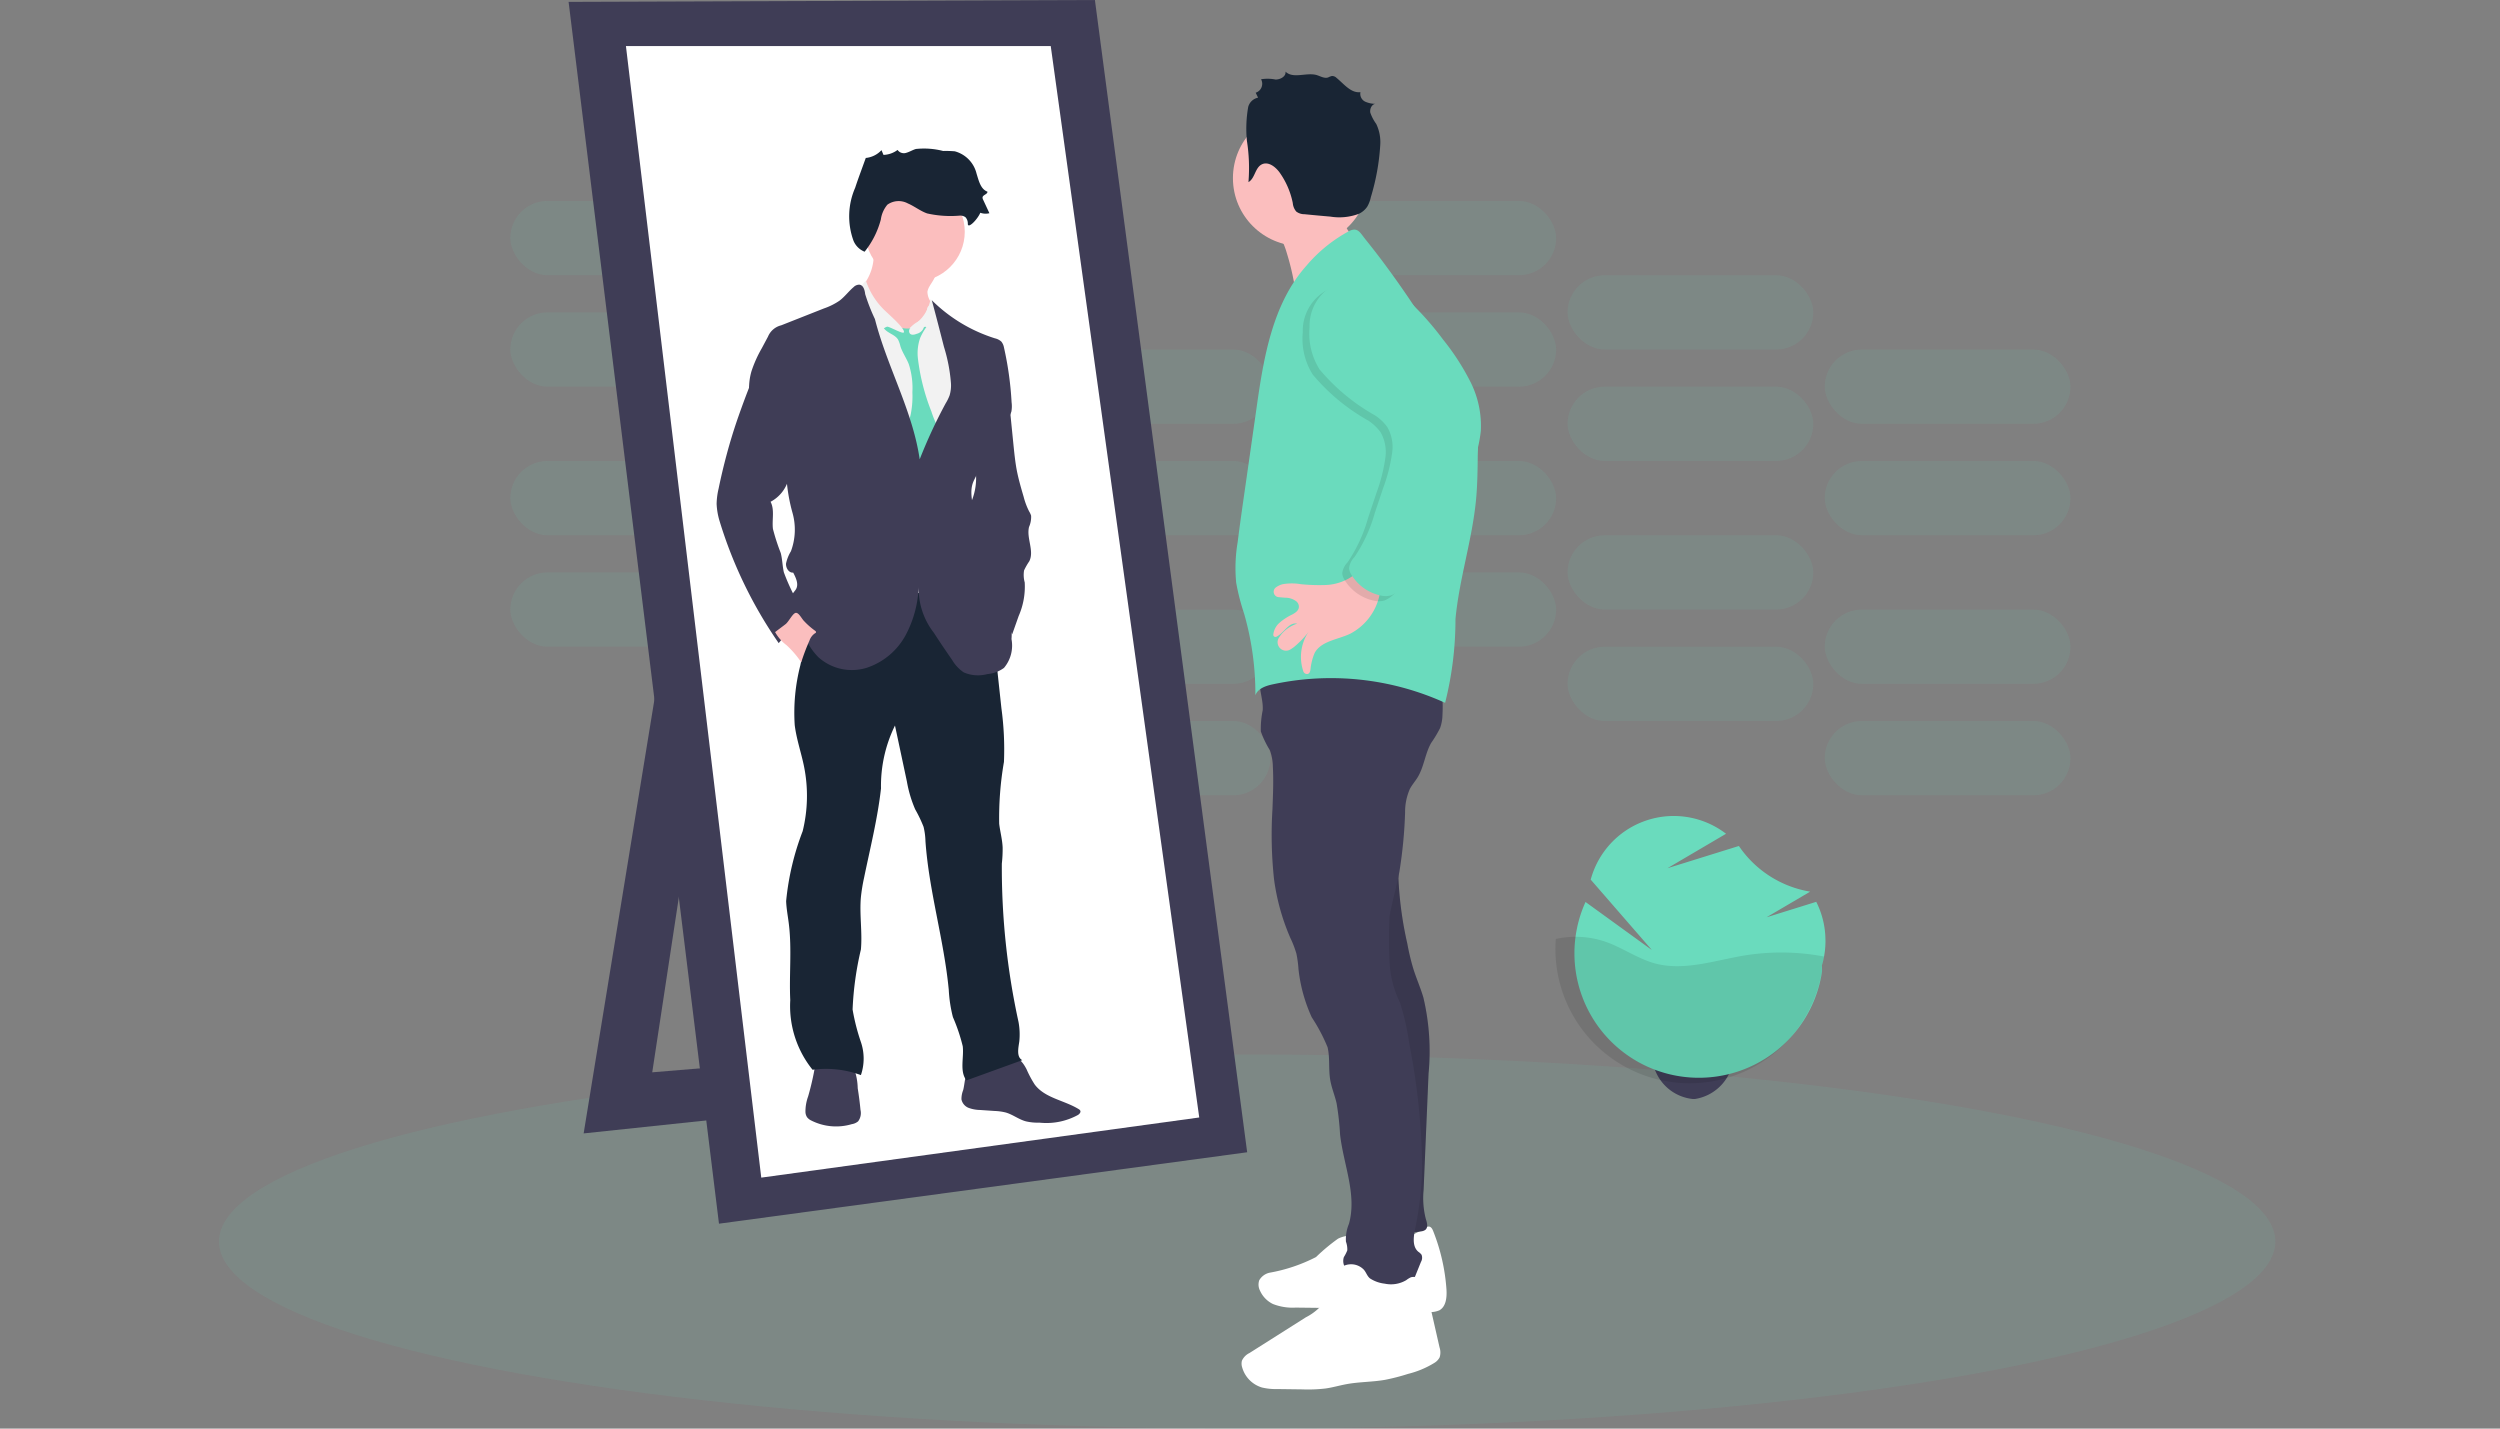 <svg xmlns="http://www.w3.org/2000/svg" width="105" height="60" viewBox="0 0 105 60">
  <rect x="0" y="0" width="105" height="60" fill="#808080" stroke="none"/>
  <g id="Group_792" data-name="Group 792" transform="translate(1600 2648)">
    <rect id="Rectangle_858" data-name="Rectangle 858" width="105" height="60" transform="translate(-1600 -2648)" fill="none"/>
    <g id="career" transform="translate(-1590.803 -2648)">
      <rect id="Rectangle_812" data-name="Rectangle 812" width="10.321" height="3.12" rx="1.56" transform="translate(12.237 24.041)" fill="#6adbbd" opacity="0.1"/>
      <rect id="Rectangle_813" data-name="Rectangle 813" width="10.321" height="3.12" rx="1.56" transform="translate(23.038 27.162)" fill="#6adbbd" opacity="0.1"/>
      <rect id="Rectangle_814" data-name="Rectangle 814" width="10.321" height="3.12" rx="1.56" transform="translate(33.839 30.282)" fill="#6adbbd" opacity="0.1"/>
      <rect id="Rectangle_815" data-name="Rectangle 815" width="10.321" height="3.12" rx="1.56" transform="translate(12.237 19.361)" fill="#6adbbd" opacity="0.1"/>
      <rect id="Rectangle_816" data-name="Rectangle 816" width="10.321" height="3.12" rx="1.56" transform="translate(23.038 22.481)" fill="#6adbbd" opacity="0.1"/>
      <rect id="Rectangle_817" data-name="Rectangle 817" width="10.321" height="3.12" rx="1.56" transform="translate(33.839 25.602)" fill="#6adbbd" opacity="0.1"/>
      <rect id="Rectangle_818" data-name="Rectangle 818" width="10.321" height="3.12" rx="1.56" transform="translate(45.84 24.041)" fill="#6adbbd" opacity="0.1"/>
      <rect id="Rectangle_819" data-name="Rectangle 819" width="10.321" height="3.12" rx="1.56" transform="translate(56.641 27.162)" fill="#6adbbd" opacity="0.1"/>
      <rect id="Rectangle_820" data-name="Rectangle 820" width="10.321" height="3.12" rx="1.56" transform="translate(67.442 30.282)" fill="#6adbbd" opacity="0.1"/>
      <rect id="Rectangle_821" data-name="Rectangle 821" width="10.321" height="3.12" rx="1.56" transform="translate(45.84 19.361)" fill="#6adbbd" opacity="0.1"/>
      <rect id="Rectangle_822" data-name="Rectangle 822" width="10.321" height="3.12" rx="1.56" transform="translate(56.641 22.481)" fill="#6adbbd" opacity="0.1"/>
      <rect id="Rectangle_823" data-name="Rectangle 823" width="10.321" height="3.12" rx="1.56" transform="translate(67.442 25.602)" fill="#6adbbd" opacity="0.1"/>
      <rect id="Rectangle_824" data-name="Rectangle 824" width="10.321" height="3.12" rx="1.56" transform="translate(12.237 13.12)" fill="#6adbbd" opacity="0.1"/>
      <rect id="Rectangle_825" data-name="Rectangle 825" width="10.321" height="3.12" rx="1.56" transform="translate(23.038 16.24)" fill="#6adbbd" opacity="0.1"/>
      <rect id="Rectangle_826" data-name="Rectangle 826" width="10.321" height="3.12" rx="1.56" transform="translate(33.839 19.361)" fill="#6adbbd" opacity="0.1"/>
      <rect id="Rectangle_827" data-name="Rectangle 827" width="10.321" height="3.12" rx="1.56" transform="translate(12.237 8.439)" fill="#6adbbd" opacity="0.1"/>
      <rect id="Rectangle_828" data-name="Rectangle 828" width="10.321" height="3.12" rx="1.56" transform="translate(23.038 11.56)" fill="#6adbbd" opacity="0.1"/>
      <rect id="Rectangle_829" data-name="Rectangle 829" width="10.321" height="3.12" rx="1.56" transform="translate(33.839 14.68)" fill="#6adbbd" opacity="0.1"/>
      <rect id="Rectangle_830" data-name="Rectangle 830" width="10.321" height="3.12" rx="1.56" transform="translate(45.84 13.12)" fill="#6adbbd" opacity="0.1"/>
      <rect id="Rectangle_831" data-name="Rectangle 831" width="10.321" height="3.12" rx="1.56" transform="translate(56.641 16.24)" fill="#6adbbd" opacity="0.1"/>
      <rect id="Rectangle_832" data-name="Rectangle 832" width="10.321" height="3.12" rx="1.56" transform="translate(67.442 19.361)" fill="#6adbbd" opacity="0.1"/>
      <rect id="Rectangle_833" data-name="Rectangle 833" width="10.321" height="3.12" rx="1.56" transform="translate(45.84 8.439)" fill="#6adbbd" opacity="0.1"/>
      <rect id="Rectangle_834" data-name="Rectangle 834" width="10.321" height="3.12" rx="1.56" transform="translate(56.641 11.56)" fill="#6adbbd" opacity="0.1"/>
      <rect id="Rectangle_835" data-name="Rectangle 835" width="10.321" height="3.12" rx="1.56" transform="translate(67.442 14.68)" fill="#6adbbd" opacity="0.1"/>
      <ellipse id="Ellipse_107" data-name="Ellipse 107" cx="43.184" cy="7.855" rx="43.184" ry="7.855" transform="translate(0 44.289)" fill="#6adbbd" opacity="0.1"/>
      <path id="Path_837" data-name="Path 837" d="M197.632,320.539,194,342.8l16.421-1.737-.711-1.895-12.829,1.066,3-19.737Z" transform="translate(-178.684 -295.197)" fill="#3f3d56"/>
      <path id="Path_838" data-name="Path 838" d="M186,.079,208.105,0,214.5,48.395l-22.184,3Z" transform="translate(-171.316)" fill="#3f3d56"/>
      <path id="Path_839" data-name="Path 839" d="M216.5,24.5h17.842l6.237,45-18.395,2.526Z" transform="translate(-199.408 -22.566)" fill="#fff"/>
      <path id="Path_840" data-name="Path 840" d="M450.651,632.8a4.4,4.4,0,0,0,.342.64c.426.57,1.236.659,1.843,1.031a.17.17,0,0,1,.072.069c.028.066-.034.134-.093.175a2.757,2.757,0,0,1-1.627.326,2.169,2.169,0,0,1-.563-.054c-.3-.079-.553-.287-.846-.371a2.24,2.24,0,0,0-.465-.065l-.617-.042a1.453,1.453,0,0,1-.481-.089.486.486,0,0,1-.3-.359,1.031,1.031,0,0,1,.072-.386c.079-.3.054-.669.29-.876a.9.9,0,0,1,.328-.158,10.45,10.45,0,0,1,1.311-.349C450.279,632.221,450.489,632.489,450.651,632.8Z" transform="translate(-416.732 -587.89)" fill="#3f3d56"/>
      <path id="Path_841" data-name="Path 841" d="M367.269,635.606a.577.577,0,0,1-.1.478.539.539,0,0,1-.264.118,2.312,2.312,0,0,1-1.742-.172.48.48,0,0,1-.137-.118.428.428,0,0,1-.069-.217,1.862,1.862,0,0,1,.113-.659,11.57,11.57,0,0,0,.336-1.559,5.467,5.467,0,0,1,1.588.384,2.527,2.527,0,0,1,.158.834Q367.225,635.148,367.269,635.606Z" transform="translate(-340.325 -588.988)" fill="#3f3d56"/>
      <path id="Path_842" data-name="Path 842" d="M363.228,370.447l.395,3.67a12.776,12.776,0,0,1,.107,2.256,13.768,13.768,0,0,0-.2,2.6c.04.335.132.663.145,1a5.441,5.441,0,0,1-.034.671,30.3,30.3,0,0,0,.7,6.648,2.885,2.885,0,0,1,.033.827c-.041.28-.123.648.126.781l-2.343.849c-.3-.375-.1-.958-.158-1.434a7.466,7.466,0,0,0-.413-1.224,5.778,5.778,0,0,1-.174-1.147c-.2-2.1-.832-4.141-.979-6.243a2.843,2.843,0,0,0-.079-.6,5.6,5.6,0,0,0-.352-.735,5.182,5.182,0,0,1-.349-1.172l-.5-2.349a5.763,5.763,0,0,0-.587,2.642c-.141,1.263-.455,2.505-.711,3.752a7.466,7.466,0,0,0-.133.813c-.066.732.066,1.471,0,2.2a13.234,13.234,0,0,0-.349,2.521,8.811,8.811,0,0,0,.349,1.367,2.146,2.146,0,0,1,0,1.387,4.263,4.263,0,0,0-2.03-.224,4.26,4.26,0,0,1-.937-2.921c-.051-1.078.073-2.157-.062-3.224-.039-.316-.1-.624-.111-.939a11.127,11.127,0,0,1,.694-2.936,6.213,6.213,0,0,0,.061-2.7c-.118-.59-.322-1.162-.395-1.76a7.991,7.991,0,0,1,.237-2.509c.113-.558.225-1.116.353-1.671a4.4,4.4,0,0,1,.668-1.693,2.977,2.977,0,0,1,2.605-1.052,5.623,5.623,0,0,1,2.691,1.072A10.143,10.143,0,0,1,363.228,370.447Z" transform="translate(-330.761 -344.373)" fill="#192534"/>
      <path id="Path_843" data-name="Path 843" d="M396.479,205.717a.681.681,0,0,0-.091.232.782.782,0,0,0,.158.452,2.459,2.459,0,0,1,.231.576.947.947,0,0,1,.034.384.929.929,0,0,1-.1.276,1.406,1.406,0,0,1-.685.688,1.207,1.207,0,0,1-.741.03,2.25,2.25,0,0,1-.678-.322,2.062,2.062,0,0,1-.464-.4,2.785,2.785,0,0,1-.321-.553,2.2,2.2,0,0,1-.3-1.087.363.363,0,0,1,.019-.1.539.539,0,0,1,.106-.158,2.06,2.06,0,0,0,.483-1.433l1.15.261c.253.058.507.115.757.187a1.271,1.271,0,0,1,.654.324C396.822,205.256,396.57,205.55,396.479,205.717Z" transform="translate(-366.633 -193.697)" fill="#fbbebe"/>
      <circle id="Ellipse_108" data-name="Ellipse 108" cx="2.091" cy="2.091" r="2.091" transform="translate(27.141 7.643)" fill="#fbbebe"/>
      <path id="Path_844" data-name="Path 844" d="M383.125,230.558a1.209,1.209,0,0,1,.454-.437.809.809,0,0,0,.385-.488A.349.349,0,0,1,384,229.5c.067-.1.227-.051.322.024a2.474,2.474,0,0,1,.544.688,4.375,4.375,0,0,1,.782,2.811,6.009,6.009,0,0,1-.095,1.7,4.928,4.928,0,0,0-.246,1.047c-.026,1.3-.479,2.552-.511,3.857a10.021,10.021,0,0,0,.057,1.13l.074.847q-1.722-.1-3.434-.3a6.568,6.568,0,0,0-.246-1.146,24.865,24.865,0,0,1-.8-4.716c-.061-.846-.123-1.689-.217-2.533a9.711,9.711,0,0,1-.151-2.3,3.18,3.18,0,0,1,.324-1,.657.657,0,0,1,.253-.3.683.683,0,0,1,.178-.058,3.313,3.313,0,0,1,.543-.064.375.375,0,0,1,.133.013.416.416,0,0,1,.181.175A3.278,3.278,0,0,0,383.125,230.558Z" transform="translate(-354.23 -216.607)" fill="#f2f2f2"/>
      <path id="Path_845" data-name="Path 845" d="M406.72,242.68c.147.21.458.26.594.474a1.242,1.242,0,0,1,.1.282c.083.264.25.494.352.752a3.225,3.225,0,0,1,.152,1.18,3.9,3.9,0,0,1-.073.947c-.047.2-.125.381-.182.573a2.8,2.8,0,0,0-.106,1.011.413.413,0,0,0,.057.209.454.454,0,0,0,.2.137,1.5,1.5,0,0,0,.726.182.266.266,0,0,0,.144-.048.322.322,0,0,0,.071-.094l.158-.267a1.187,1.187,0,0,0,.237-.8,1.579,1.579,0,0,0-.179-.408,4.8,4.8,0,0,1-.257-.637,8.846,8.846,0,0,1-.564-2.222,1.953,1.953,0,0,1,.095-.862,2.456,2.456,0,0,1,.278-.481.206.206,0,0,0-.222-.075,1.325,1.325,0,0,0-.23.1,1.09,1.09,0,0,1-.724,0,1.265,1.265,0,0,0-.332-.112C406.99,242.52,406.726,242.689,406.72,242.68Z" transform="translate(-378.795 -228.896)" fill="#6adbbd"/>
      <path id="Path_846" data-name="Path 846" d="M420.933,230.342c-.047-.038-.121-.073-.163-.028a.184.184,0,0,0-.03.064.425.425,0,0,1-.272.208c-.11.043-.228.066-.294-.015a.178.178,0,0,1,.01-.211.645.645,0,0,1,.173-.146,1.688,1.688,0,0,0,.688-1.083.515.515,0,0,1,.189.326c.026.126.029.255.055.381a5.332,5.332,0,0,1,.144.531,2.767,2.767,0,0,1,0,.292,1.8,1.8,0,0,0,.033.283A5.372,5.372,0,0,0,420.933,230.342Z" transform="translate(-391.16 -216.567)" fill="#f2f2f2"/>
      <path id="Path_847" data-name="Path 847" d="M395.715,220.954c-.079-.075-.158-.146-.237-.223a3.071,3.071,0,0,1-.763-1.212.456.456,0,0,0-.215.316.484.484,0,0,0,.1.257,4,4,0,0,1,.579,1.548.461.461,0,0,1,.4-.212c.125,0,.684.332.725.248C396.366,221.545,395.81,221.044,395.715,220.954Z" transform="translate(-367.539 -207.716)" fill="#f2f2f2"/>
      <path id="Path_848" data-name="Path 848" d="M342.719,222.242a6.552,6.552,0,0,0,2.651,1.6.6.6,0,0,1,.268.136.547.547,0,0,1,.111.245,13.9,13.9,0,0,1,.321,2.307,1.286,1.286,0,0,1-.008.385,1.215,1.215,0,0,1-.338.53,3.177,3.177,0,0,0-1.047,1.653,2.636,2.636,0,0,1-.045.379c-.039.147-.127.276-.181.419-.264.7.332,1.555-.031,2.211a3.991,3.991,0,0,1,.4,1.2,1.568,1.568,0,0,0,.108.464,2.406,2.406,0,0,0,.506.553,3.183,3.183,0,0,1,.632,2.151,1.456,1.456,0,0,1-.316,1.209,1.382,1.382,0,0,1-.7.26,1.509,1.509,0,0,1-.984-.069,1.581,1.581,0,0,1-.49-.519c-.259-.377-.519-.752-.764-1.138a3.033,3.033,0,0,1-.643-2.018,4.688,4.688,0,0,1-.544,2.1,2.893,2.893,0,0,1-1.636,1.378,2.1,2.1,0,0,1-2.041-.45,2.758,2.758,0,0,1-.435-.587,5.726,5.726,0,0,1-.643-1.635.635.635,0,0,1,.016-.449c.036-.063.09-.113.127-.175.125-.212,0-.48-.116-.7-.184.017-.316-.2-.3-.384a1.619,1.619,0,0,1,.205-.513,2.6,2.6,0,0,0,.068-1.607,7.23,7.23,0,0,1-.263-1.611,3.016,3.016,0,0,0-.718-1.579c-.177-.272-.383-.524-.537-.809a2.611,2.611,0,0,1-.207-1.955,5.128,5.128,0,0,1,.433-.965l.261-.489a.806.806,0,0,1,.553-.474l1.8-.711a2.711,2.711,0,0,0,.651-.325c.22-.166.384-.395.594-.572a.333.333,0,0,1,.237-.1c.169.015.229.228.246.395a7.8,7.8,0,0,0,.41,1.051c.508,2,1.584,3.847,1.88,5.89a21.416,21.416,0,0,1,1.088-2.345,1.943,1.943,0,0,0,.168-.34,1.452,1.452,0,0,0,.056-.528,6.906,6.906,0,0,0-.293-1.513C343.059,223.534,342.9,222.911,342.719,222.242Z" transform="translate(-312.78 -209.632)" fill="#3f3d56"/>
      <path id="Path_849" data-name="Path 849" d="M451.5,285.821c.035.336.069.673.131,1.006.073.384.183.76.293,1.136a2.957,2.957,0,0,0,.229.61.784.784,0,0,1,.084.181,1.041,1.041,0,0,1-.088.474c-.114.474.227,1,.013,1.437a2.747,2.747,0,0,0-.22.384,1.152,1.152,0,0,0,.026.507,3.07,3.07,0,0,1-.254,1.411l-.272.769a7.133,7.133,0,0,0-.841-1.322c-.122-.142-.256-.274-.369-.424a2.972,2.972,0,0,1-.395-.769,6.664,6.664,0,0,1-.408-2.03,1.389,1.389,0,0,1,.067-.584,3.1,3.1,0,0,1,.175-.316,2.553,2.553,0,0,0,.251-1.269,10.462,10.462,0,0,1,0-1.307,2.989,2.989,0,0,1,.316-1.037,1.471,1.471,0,0,1,.429-.534.772.772,0,0,1,.474-.154c.258.015.2.237.221.451Z" transform="translate(-418.127 -267.095)" fill="#3f3d56"/>
      <path id="Path_850" data-name="Path 850" d="M318.61,269.485q-.242.71-.436,1.434t-.339,1.429a3.058,3.058,0,0,0-.085.643,2.877,2.877,0,0,0,.129.743,18.417,18.417,0,0,0,2.479,5.112,4.6,4.6,0,0,1,1.05-.958.225.225,0,0,0,.079-.079.214.214,0,0,0-.025-.185,8.491,8.491,0,0,1-.888-1.753c-.06-.267-.062-.545-.13-.81a8.708,8.708,0,0,1-.328-1.01c-.048-.384.079-.8-.1-1.142a1.509,1.509,0,0,0,.735-.883,4.837,4.837,0,0,0,.354-1.161,3.494,3.494,0,0,0-.427-2.222,3.553,3.553,0,0,0-.714-.9c-.094-.084-.316-.327-.452-.324-.182,0-.241.3-.293.432C319,268.393,318.8,268.936,318.61,269.485Z" transform="translate(-296.849 -251.834)" fill="#3f3d56"/>
      <path id="Path_851" data-name="Path 851" d="M350.552,396.792c.024.017.051.041.044.069s-.029.036-.05.047a.613.613,0,0,0-.227.308,8.6,8.6,0,0,0-.343.907,3.975,3.975,0,0,0-.619-.722,1.752,1.752,0,0,1-.478-.547c0-.006.414-.312.452-.345.116-.1.262-.39.382-.453.136-.071.265.208.369.32A3.136,3.136,0,0,0,350.552,396.792Z" transform="translate(-325.521 -370.305)" fill="#fbbebe"/>
      <path id="Path_852" data-name="Path 852" d="M393.194,151.937a.387.387,0,0,0-.1-.285.373.373,0,0,0-.237-.066,4.481,4.481,0,0,1-1.371-.092c-.286-.1-.53-.3-.808-.419a.815.815,0,0,0-.861.051,1.233,1.233,0,0,0-.276.624,3.657,3.657,0,0,1-.681,1.352.839.839,0,0,1-.466-.458,2.991,2.991,0,0,1,.068-2.225c.079-.243.167-.484.254-.724l.193-.531a1.036,1.036,0,0,0,.66-.328l.083.2a1.05,1.05,0,0,0,.592-.209.321.321,0,0,0,.375.118c.138-.04.257-.118.395-.158a3.22,3.22,0,0,1,1.144.084,4.581,4.581,0,0,1,.489.014,1.282,1.282,0,0,1,.915.94c.092.292.169.651.457.755.006.111-.19.132-.206.237a.182.182,0,0,0,.024.1l.264.568a.657.657,0,0,1-.382-.019C393.6,151.747,393.206,152.151,393.194,151.937Z" transform="translate(-361.743 -142.53)" fill="#192534"/>
      <path id="Path_853" data-name="Path 853" d="M614.6,175.882a10.366,10.366,0,0,1,.316,1.321,1.341,1.341,0,0,1-.1.986,9.586,9.586,0,0,1,2.605-2.942,2.379,2.379,0,0,1-.62-1.835,4.613,4.613,0,0,0-.982.32c-.322.179-.617.4-.932.594-.163.1-.84.332-.846.474,0,.091.269.369.32.464A3.605,3.605,0,0,1,614.6,175.882Z" transform="translate(-569.747 -165.24)" fill="#fbbebe"/>
      <path id="Path_854" data-name="Path 854" d="M610.643,723.14a1.224,1.224,0,0,0-1.25-.095,7.953,7.953,0,0,0-.924.771,6.867,6.867,0,0,1-1.952.658.665.665,0,0,0-.432.316.561.561,0,0,0,.032.44,1.138,1.138,0,0,0,.542.558,2.262,2.262,0,0,0,.957.151l2.826.033a23.134,23.134,0,0,1,2.605.129.976.976,0,0,0,.6-.046c.289-.158.322-.557.3-.887a8.135,8.135,0,0,0-.553-2.432c-.034-.086-.079-.184-.174-.2a.285.285,0,0,0-.188.06,2.969,2.969,0,0,1-2.655.362" transform="translate(-562.393 -671.02)" fill="#fff"/>
      <path id="Path_855" data-name="Path 855" d="M662.551,499.639a15.433,15.433,0,0,0,.245,5.544,9.667,9.667,0,0,0,.258,1.077c.127.4.3.789.418,1.194a9.821,9.821,0,0,1,.216,3.195l-.207,4.875a3.533,3.533,0,0,0,.09,1.217c.05.158.11.355-.015.462a.352.352,0,0,1-.167.064,2.579,2.579,0,0,1-1.658-.249l-.056-4.925a31.831,31.831,0,0,0-.269-4.542,26.484,26.484,0,0,1-.529-3.575,14.1,14.1,0,0,1,.6-3.734,1.435,1.435,0,0,1,.52-.632.638.638,0,0,1,.253-.153C662.347,499.433,662.492,499.56,662.551,499.639Z" transform="translate(-612.886 -465.552)" fill="#3f3d56"/>
      <path id="Path_856" data-name="Path 856" d="M662.551,499.639a15.433,15.433,0,0,0,.245,5.544,9.667,9.667,0,0,0,.258,1.077c.127.4.3.789.418,1.194a9.821,9.821,0,0,1,.216,3.195l-.207,4.875a3.533,3.533,0,0,0,.09,1.217c.05.158.11.355-.015.462a.352.352,0,0,1-.167.064,2.579,2.579,0,0,1-1.658-.249l-.056-4.925a31.831,31.831,0,0,0-.269-4.542,26.484,26.484,0,0,1-.529-3.575,14.1,14.1,0,0,1,.6-3.734,1.435,1.435,0,0,1,.52-.632.638.638,0,0,1,.253-.153C662.347,499.433,662.492,499.56,662.551,499.639Z" transform="translate(-612.886 -465.552)" opacity="0.1"/>
      <path id="Path_857" data-name="Path 857" d="M606.633,420.188c-.117.481.131.979.1,1.473a3.854,3.854,0,0,0-.079.891,4.043,4.043,0,0,0,.377.784,2.124,2.124,0,0,1,.128.7c.032.591.006,1.184-.016,1.772a17.45,17.45,0,0,0,.066,2.957,9.25,9.25,0,0,0,.684,2.459,4.256,4.256,0,0,1,.255.662,4.717,4.717,0,0,1,.087.643,6.529,6.529,0,0,0,.558,2.03,7.321,7.321,0,0,1,.664,1.256c.106.447.035.918.111,1.371.056.336.193.653.268.984a11.708,11.708,0,0,1,.146,1.311c.142,1.263.716,2.526.373,3.752a1.675,1.675,0,0,0-.127.748.932.932,0,0,1,.057.367,1.742,1.742,0,0,1-.144.283.521.521,0,0,0,.145.547,1.554,1.554,0,0,0,.513.3,4.62,4.62,0,0,0,1.816.5.488.488,0,0,0,.223-.041.553.553,0,0,0,.218-.306l.324-.8a.343.343,0,0,0,.024-.3.561.561,0,0,0-.136-.126c-.261-.22-.2-.632-.133-.962a14.049,14.049,0,0,0,.294-2.582,28.113,28.113,0,0,0-.534-5.158,10.753,10.753,0,0,0-.395-1.758,4.324,4.324,0,0,1-.439-1.706,19.319,19.319,0,0,1,0-1.936c.115-.629.3-1.245.415-1.873a19.359,19.359,0,0,0,.237-2.474,2.394,2.394,0,0,1,.2-.987c.092-.175.227-.325.33-.495.267-.441.309-.988.564-1.437a5.022,5.022,0,0,0,.376-.627,1.752,1.752,0,0,0,.1-.557,6.631,6.631,0,0,0-.079-1.425,9.272,9.272,0,0,0-4.342-1.007,5.151,5.151,0,0,0-1.7.268A5.721,5.721,0,0,1,606.633,420.188Z" transform="translate(-562.896 -391.832)" fill="#3f3d56"/>
      <path id="Path_858" data-name="Path 858" d="M601.044,742.878c-.232.289-.216.7-.365,1.042a2.29,2.29,0,0,1-.962.918l-2.368,1.5a.66.66,0,0,0-.316.323.518.518,0,0,0,.012.283,1.23,1.23,0,0,0,.827.84,2.446,2.446,0,0,0,.64.066l1.065.014a6.244,6.244,0,0,0,.972-.038c.3-.043.583-.127.876-.181.535-.1,1.084-.088,1.619-.182a8.574,8.574,0,0,0,.969-.25,3.868,3.868,0,0,0,1.112-.467.577.577,0,0,0,.214-.231.681.681,0,0,0-.006-.418l-.508-2.234a1.331,1.331,0,0,0-.2-.522.455.455,0,0,0-.492-.186,1.042,1.042,0,0,0-.2.123,1.255,1.255,0,0,1-.9.146,1.42,1.42,0,0,1-.622-.222c-.122-.1-.158-.256-.261-.369a.741.741,0,0,0-1.1.043Z" transform="translate(-554.07 -689.51)" fill="#fff"/>
      <circle id="Ellipse_109" data-name="Ellipse 109" cx="2.852" cy="2.852" r="2.852" transform="translate(42.586 4.629)" fill="#fbbebe"/>
      <path id="Path_859" data-name="Path 859" d="M599.643,112.723c.273-.153.273-.594.553-.741s.6.108.776.366a3.363,3.363,0,0,1,.533,1.253.631.631,0,0,0,.145.357.559.559,0,0,0,.346.113q.541.054,1.083.1a2.342,2.342,0,0,0,1.193-.114.868.868,0,0,0,.358-.3,1.333,1.333,0,0,0,.153-.4,9.458,9.458,0,0,0,.395-2.186,1.765,1.765,0,0,0-.168-.892,1.811,1.811,0,0,1-.248-.469c-.036-.174.079-.395.259-.376a1.063,1.063,0,0,1-.474-.09.364.364,0,0,1-.2-.4c-.4.051-.693-.345-1.006-.6a.272.272,0,0,0-.191-.079.689.689,0,0,0-.158.061c-.158.055-.323-.05-.485-.1-.434-.122-.986.172-1.308-.144.031.2-.216.336-.42.332a1.725,1.725,0,0,0-.606-.011.395.395,0,0,1-.226.565l.1.208a.538.538,0,0,0-.414.388,5.249,5.249,0,0,0-.054,1.43A7.3,7.3,0,0,1,599.643,112.723Z" transform="translate(-556.405 -105.074)" fill="#192534"/>
      <path id="Path_860" data-name="Path 860" d="M596.667,193.7c-1.433,1.611-1.8,3.879-2.1,6.015l-.45,3.153c-.117.818-.237,1.636-.339,2.456a6.469,6.469,0,0,0-.06,1.692,9.218,9.218,0,0,0,.332,1.294,12.209,12.209,0,0,1,.474,3.433c.1-.281.426-.395.717-.458a11.591,11.591,0,0,1,7.252.774,14.367,14.367,0,0,0,.435-3.52c.158-1.684.7-3.316.863-5,.059-.626.066-1.255.073-1.884a6.307,6.307,0,0,0-.087-1.381,5.8,5.8,0,0,0-.568-1.421,37.046,37.046,0,0,0-2.157-3.665q-.6-.891-1.242-1.746-.328-.433-.669-.857c-.22-.274-.316-.512-.665-.347A6.178,6.178,0,0,0,596.667,193.7Z" transform="translate(-550.995 -182.54)" fill="#6adbbd"/>
      <path id="Path_861" data-name="Path 861" d="M616.046,374.473A7.742,7.742,0,0,1,615,374.44a2.273,2.273,0,0,0-.774,0,.8.8,0,0,0-.3.148.227.227,0,0,0,.129.395l.27.024a.759.759,0,0,1,.483.158.3.3,0,0,1,.1.19c.017.184-.143.284-.286.361a2.266,2.266,0,0,0-.557.371.772.772,0,0,0-.231.474.092.092,0,0,0,.134.084c.316-.158.522-.626.868-.548a1.407,1.407,0,0,0-.763.587.354.354,0,0,0,.474.5,1.558,1.558,0,0,0,.148-.1,3.646,3.646,0,0,0,.626-.651,1.89,1.89,0,0,0-.218,1.686.168.168,0,0,0,.158.093c.092-.009.118-.1.133-.171a2.387,2.387,0,0,1,.179-.718c.278-.5.963-.553,1.485-.8a2.382,2.382,0,0,0,1.228-1.584,1.218,1.218,0,0,0,.031-.6.682.682,0,0,0-1.026-.336A2.123,2.123,0,0,1,616.046,374.473Z" transform="translate(-569.553 -349.903)" fill="#fbbebe"/>
      <path id="Path_862" data-name="Path 862" d="M629.876,224.874a8.39,8.39,0,0,0,2.334,1.933,1.956,1.956,0,0,1,.516.491,1.685,1.685,0,0,1,.194,1.105,7,7,0,0,1-.373,1.453l-.345,1.03a6.379,6.379,0,0,1-.861,1.87.79.79,0,0,0-.226.464.6.6,0,0,0,.1.283,1.9,1.9,0,0,0,1.207.862.92.92,0,0,0,.454,0,1.23,1.23,0,0,0,.522-.4,13.958,13.958,0,0,0,1.934-2.5,13.075,13.075,0,0,0,1.078-2.882,6.066,6.066,0,0,0,.237-1.116,4.077,4.077,0,0,0-.433-2.063,10.182,10.182,0,0,0-1.156-1.787,12.441,12.441,0,0,0-1.354-1.554,2.832,2.832,0,0,0-3.059-.819,1.942,1.942,0,0,0-1.188,1.854A2.821,2.821,0,0,0,629.876,224.874Z" transform="translate(-583.937 -209.141)" opacity="0.1"/>
      <path id="Path_863" data-name="Path 863" d="M633.477,222.231a8.4,8.4,0,0,0,2.334,1.933,1.962,1.962,0,0,1,.514.494,1.684,1.684,0,0,1,.194,1.105,7,7,0,0,1-.373,1.453l-.345,1.026a6.39,6.39,0,0,1-.86,1.87.791.791,0,0,0-.225.464.586.586,0,0,0,.1.282,1.9,1.9,0,0,0,1.206.863.924.924,0,0,0,.455,0,1.233,1.233,0,0,0,.522-.4,13.992,13.992,0,0,0,1.934-2.5,13.073,13.073,0,0,0,1.078-2.883,6.015,6.015,0,0,0,.237-1.115,4.089,4.089,0,0,0-.432-2.064,10.1,10.1,0,0,0-1.156-1.787,12.453,12.453,0,0,0-1.357-1.545,2.83,2.83,0,0,0-3.058-.819,1.942,1.942,0,0,0-1.189,1.854A2.824,2.824,0,0,0,633.477,222.231Z" transform="translate(-587.251 -206.714)" fill="#6adbbd"/>
      <path id="Path_864" data-name="Path 864" d="M818.175,598.051a2.923,2.923,0,0,1-.063.613c-.008.038-.017.079-.025.111a1.925,1.925,0,0,1-1.611,1.6H816.4a1.906,1.906,0,0,1-1.7-1.637c-.006-.025-.012-.051-.017-.079a2.923,2.923,0,0,1-.063-.613,1.843,1.843,0,1,1,3.555.006Z" transform="translate(-754.492 -554.216)" fill="#3f3d56"/>
      <path id="Path_865" data-name="Path 865" d="M818.212,598.1a2.922,2.922,0,0,1-.063.613c-.008.038-.017.079-.025.111h-.079a3.617,3.617,0,0,1-.581-.079,3.549,3.549,0,0,1-.518.118,3.616,3.616,0,0,1-.406.038H816.4a3.663,3.663,0,0,1-.487-.032,1.216,1.216,0,0,0-1.175-.079c-.006-.025-.012-.05-.017-.079a2.919,2.919,0,0,1-.063-.613,1.841,1.841,0,1,1,3.552,0Z" transform="translate(-754.529 -554.262)" opacity="0.1"/>
      <path id="Path_866" data-name="Path 866" d="M772.317,509.321a3.6,3.6,0,0,0-.387-1.627l-2.089.65,1.834-1.078a4.509,4.509,0,0,1-2.994-1.918l-3,.934,2.461-1.447a3.61,3.61,0,0,0-5.684,1.926l2.57,2.958L762.24,507.7a5.227,5.227,0,1,0,9.934,2.909c0-.079,0-.158-.008-.237a3.6,3.6,0,0,0,.152-1.052Z" transform="translate(-704.845 -469.817)" fill="#6adbbd"/>
      <path id="Path_867" data-name="Path 867" d="M772.192,569.185a9.622,9.622,0,0,0-3.343-.043c-1.254.208-2.537.664-3.763.331-.72-.2-1.342-.649-2.045-.9a3.884,3.884,0,0,0-2.112-.126,5.636,5.636,0,0,0,11.178,1.359c0-.079,0-.158-.008-.237A3.567,3.567,0,0,0,772.192,569.185Z" transform="translate(-704.782 -529.011)" opacity="0.1"/>
    </g>
  </g>
</svg>
